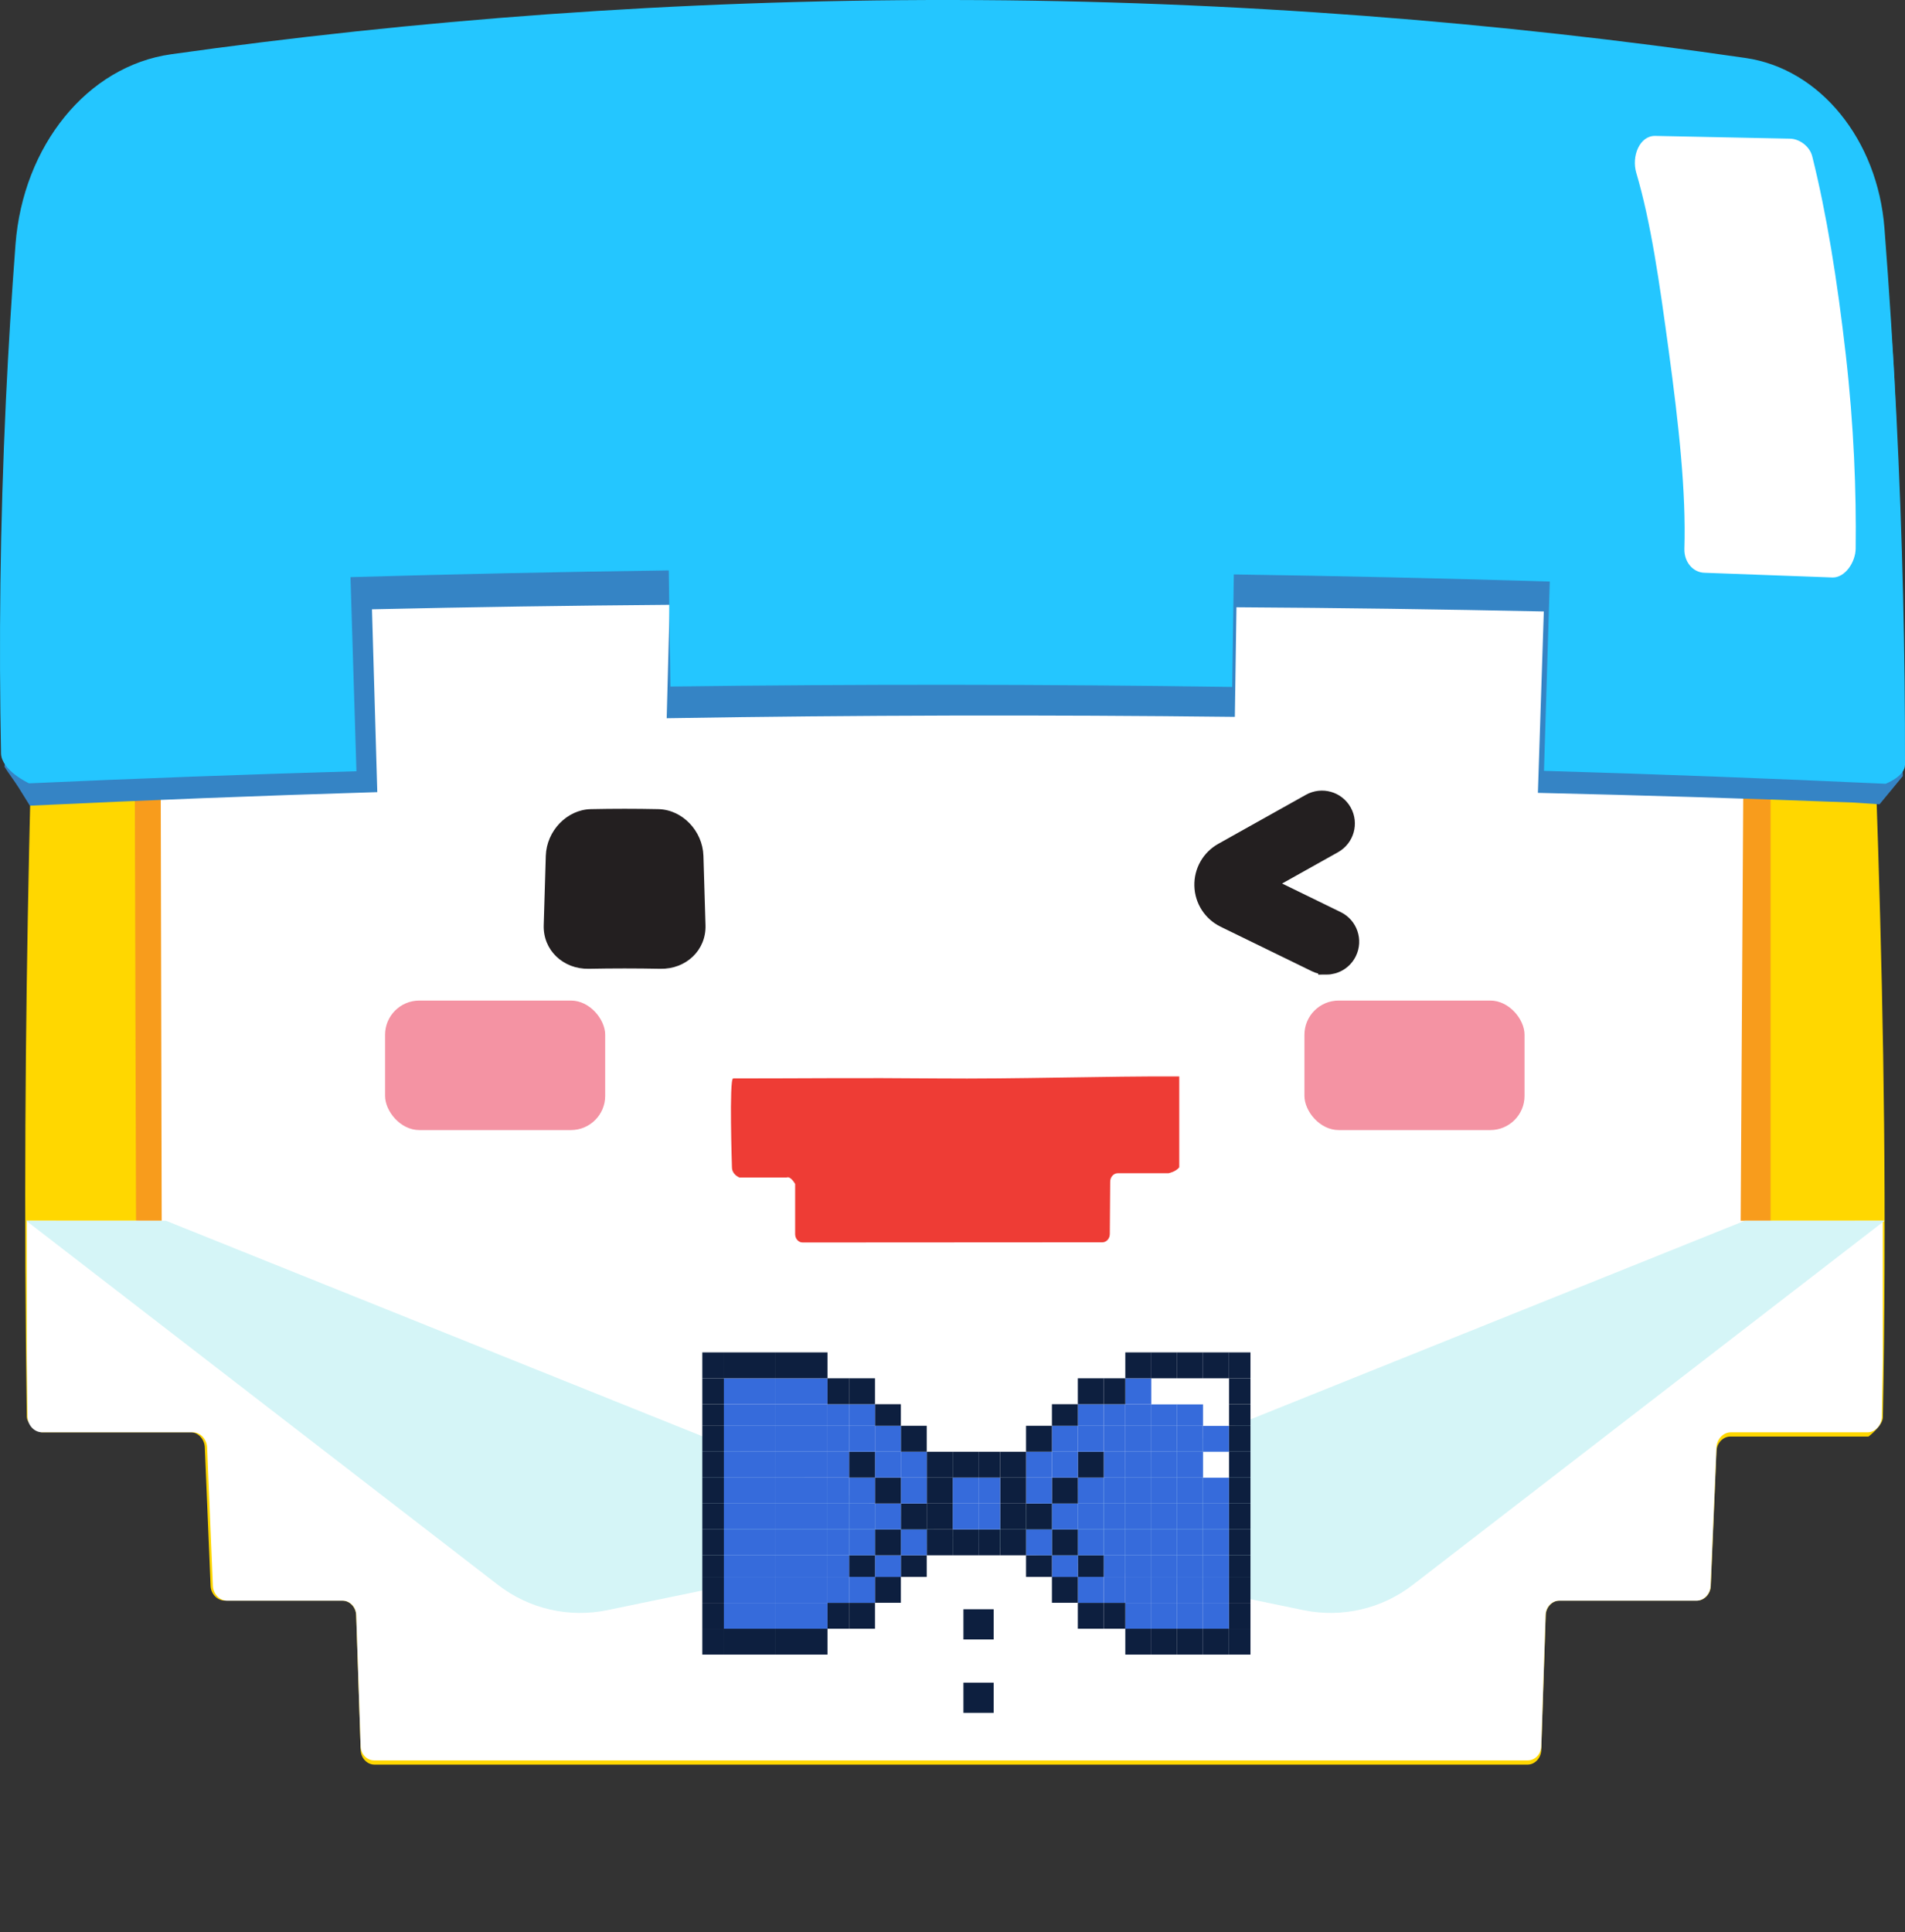 <?xml version="1.0" encoding="UTF-8"?>
<svg id="Layer_2" data-name="Layer 2" xmlns="http://www.w3.org/2000/svg" viewBox="0 0 441.35 447.53">
  <rect x="0" y="0" width="441.35" height="447.53" fill="#333333" stroke="none"/>
  <defs>
    <style>
      .cls-1 {
        fill: gold;
      }

      .cls-2 {
        stroke: #231f20;
        stroke-miterlimit: 10;
        stroke-width: 4px;
      }

      .cls-2, .cls-3 {
        fill: #231f20;
      }

      .cls-4 {
        fill: #f89c1c;
      }

      .cls-4, .cls-5, .cls-6, .cls-7, .cls-8, .cls-9, .cls-3, .cls-10, .cls-11, .cls-12 {
        stroke-width: 0px;
      }

      .cls-5 {
        fill: #f493a3;
      }

      .cls-6 {
        fill: #24c6ff;
      }

      .cls-7 {
        fill: #0d1f3f;
      }

      .cls-8 {
        fill: #3584c5;
      }

      .cls-9 {
        fill: #366bdb;
      }

      .cls-10 {
        fill: #d5f5f7;
      }

      .cls-11 {
        fill: #fff;
      }

      .cls-12 {
        fill: #ee3c35;
      }
    </style>
  </defs>
  <g id="Layer_4" data-name="Layer 4">
    <g>
      <path class="cls-1" d="m6.21,328.22c-1.37-94.97,1.31-167.56,4.47-262.96.55-16.52,9.29-30.74,22.45-36.36C89.06,4.97,159.52,5.54,220.83,5.62c51.52.06,129.95-.34,188.12,24.41,12.43,5.29,20.66,18.77,21.21,34.37,3.39,95.89,7.86,169.06,6.06,263.93-.04,1.95-3.32,4.43-3.32,4.43h-32c-1.71,0-3.15,1.51-3.23,3.39l-1.32,31.27c-.08,1.85-1.51,3.34-3.2,3.34h-31.81c-1.72,0-3.17,1.52-3.23,3.39l-1.04,31.27c-.06,1.85-1.49,3.34-3.2,3.34H86.77c-1.71,0-3.14-1.49-3.2-3.34l-1.05-31.26c-.06-1.87-1.51-3.4-3.23-3.4h-27.22c-1.74,0-3.21-1.54-3.28-3.43l-1.34-32.08c-.08-1.92-1.57-3.49-3.32-3.49H9.54s-3.3-1.59-3.33-3.56Z"/>
      <path class="cls-4" d="m31.21,175.3l.35,123.47h44.18s1.23,35,1.23,35h28.39s1.09,39,1.09,39l228.71.02,1.46-40.02h28.12l1.2-33h44.27v-124.21c-11.49,0-27.75-.02-39.97-.03.67-19.41,1.36-38.99,2.04-58.75-101.12-.36-202.31-.72-303.58-1.08.7,20.06,1.4,39.94,2.09,59.63-12.24,0-39.58-.03-39.58-.03Z"/>
      <path class="cls-11" d="m37.21,169.75l.28,125.02h41.98s1.15,34,1.15,34h28.55s1.03,38,1.03,38l220.76.02,1.37-39.02,27.11.37,1.14-34.37h42.63s.75-123.76.75-123.76c-11.79,0-27.5-.02-39.29-.03.64-19.41,1.29-38.98,1.94-58.74-97.62-.36-195.3-.72-293.05-1.08.67,20.05,1.34,39.92,2,59.61-11.82,0-26.53-.02-38.35-.03Z"/>
      <path class="cls-8" d="m440.86,179.76c-1.81,2.18-3.61,4.37-5.41,6.55-2.06-.13-4.11-.27-6.16-.41-24.32-.93-48.65-1.68-72.99-2.24.46-14.01.92-28.02,1.37-42.02-23.73-.5-47.47-.83-71.21-.97-.12,8.46-.25,16.92-.37,25.39-43.88-.51-87.76-.41-131.63.31.23-8.76.46-17.52.69-26.27-22.99.18-45.98.52-68.97,1.04.1,3.65.21,7.31.32,10.96.3,10.46.61,20.93.91,31.39-26.83.81-53.66,1.86-80.49,3.14-.86-1.39-1.72-2.77-2.58-4.15-.86-1.39-2.45-3.49-3.31-4.88,5.24-33.89,6.15-60.22,5.28-79.01-.58-12.43,1.22-21.87,2.28-35.31,1.79-22.49,16.78-40.59,36.22-43.26.73-.1,1.46-.2,2.19-.3,55.27-7.51,115.29-12.09,179.4-11.93,65.95.17,127.5,5.32,183.96,13.49,17.32,2.51,24.68,18.1,26.28,38.2.98,12.3,2.22,20.47,2.8,42.43.97,36.33,1.17,52.95,1.23,58.59.09,8.1.14,14.77.17,19.25Z"/>
      <path class="cls-6" d="m6.75,181.45c25.27-1.14,50.55-2.07,75.83-2.8-.46-14.98-.92-29.97-1.38-44.96,24.58-.71,49.16-1.23,73.74-1.56.13,8.97.25,17.94.38,26.9,43.38-.57,86.78-.54,130.16.09.12-8.69.25-17.37.37-26.06,24.4.36,48.81.91,73.2,1.65-.45,14.62-.89,29.23-1.34,43.85,26.39.77,52.77,1.77,79.15,2.99,0,0,4.48-1.71,4.49-4.4.04-25.36-.56-52.41-2-81.06-.74-14.68-1.67-29.1-2.76-43.22-1.58-20.48-14.89-36.93-32.17-39.44C348.07,5.24,286.64.09,220.83,0,156.01-.09,95.38,4.73,39.64,12.57,20.25,15.3,5.33,33.73,3.59,56.65c-.89,11.73-1.64,23.73-2.22,35.97C-.01,121.91-.27,149.26.24,174.51c.08,3.99,6.5,6.95,6.5,6.95Z"/>
      <path class="cls-11" d="m424.62,133.77l-29.65-1.09c-2.71-.02-4.82-2.49-4.73-5.55.41-12.99-1.27-28.58-3.66-46.1-2.13-15.63-4.07-29.44-7.49-41-1.13-3.84.76-8.56,4.33-8.55l31.23.64c2.17,0,4.62,1.73,5.21,4.1,3.31,13.24,5.78,28.53,7.76,45.84,1.9,16.65,2.46,31.81,2.3,45.01-.04,3.2-2.47,6.72-5.3,6.7Z"/>
      <path class="cls-11" d="m436.21,282.77H6.21v32.44c.05,4.27.1,8.57.16,12.93.03,1.98,1.55,3.63,3.36,3.64h34.94c1.75,0,3.24,1.57,3.32,3.49l1.34,32.08c.08,1.89,1.55,3.43,3.28,3.43h26.77c1.68,0,3.09,1.48,3.15,3.31l1.02,30.44c.06,1.8,1.46,3.25,3.12,3.25h267.3c1.66,0,3.05-1.46,3.11-3.25l1.01-30.44c.06-1.83,1.47-3.31,3.14-3.31h31.81c1.73,0,3.2-1.53,3.28-3.42l1.36-32.09c.08-1.92,1.57-3.49,3.32-3.49h31.68c1.77,0,3.28-1.62,3.31-3.58.08-4.42.15-8.78.21-13.11v-32.31Z"/>
      <path class="cls-10" d="m221.44,356.29l-182.98-73.51-32.41-.02,109.34,84.38c7.18,5.54,16.41,7.67,25.29,5.84l80.77-16.69Z"/>
      <path class="cls-10" d="m221.24,356.29l182.98-73.51,32.41-.02-109.34,84.38c-7.18,5.54-16.41,7.67-25.29,5.84l-80.77-16.69Z"/>
      <path class="cls-12" d="m273.21,270.39c-.79,1.05-2.51,1.38-2.51,1.38h-11.75c-.95,0-1.73.88-1.74,1.94l-.09,12.14c0,1.06-.78,1.92-1.73,1.92l-69.44.04c-.95,0-1.72-.86-1.73-1.92v-11.63s-1.03-1.9-1.98-1.5h-10.92c-.95-.4-1.73-1.25-1.74-2.3,0,0-.68-20.65.27-20.65,16.79,0,28.99-.17,47.3,0,18.06.17,39.27-.55,56.06-.47v21.04Z"/>
      <g>
        <rect class="cls-5" x="89.21" y="231.77" width="51" height="30" rx="7.93" ry="7.93"/>
        <rect class="cls-5" x="302.21" y="231.77" width="51" height="30" rx="7.93" ry="7.93"/>
      </g>
      <g>
        <rect class="cls-7" x="284.71" y="377.27" width="5" height="6"/>
        <rect class="cls-7" x="284.71" y="371.28" width="5" height="5.99"/>
        <rect class="cls-7" x="284.71" y="365.27" width="5" height="6"/>
        <rect class="cls-7" x="284.71" y="360.27" width="5" height="5"/>
        <rect class="cls-7" x="284.71" y="354.27" width="5" height="6"/>
        <rect class="cls-7" x="284.71" y="348.27" width="5" height="6"/>
        <rect class="cls-7" x="284.71" y="342.27" width="5" height="6"/>
        <rect class="cls-7" x="284.71" y="336.28" width="5" height="5.99"/>
        <rect class="cls-7" x="284.71" y="330.27" width="5" height="6"/>
        <rect class="cls-7" x="284.71" y="325.27" width="5" height="5"/>
        <rect class="cls-7" x="284.71" y="319.27" width="5" height="6"/>
        <rect class="cls-7" x="284.71" y="313.27" width="5" height="6"/>
        <rect class="cls-7" x="278.71" y="377.27" width="6.01" height="6"/>
        <rect class="cls-9" x="278.71" y="371.28" width="6.01" height="5.99"/>
        <rect class="cls-9" x="278.71" y="365.27" width="6.01" height="6"/>
        <rect class="cls-9" x="278.71" y="360.27" width="6.01" height="5"/>
        <rect class="cls-9" x="278.71" y="354.27" width="6.01" height="6"/>
        <rect class="cls-9" x="278.71" y="348.27" width="6.01" height="6"/>
        <rect class="cls-9" x="278.71" y="342.27" width="6.01" height="6"/>
        <rect class="cls-11" x="278.71" y="336.28" width="6.01" height="5.99"/>
        <rect class="cls-9" x="278.71" y="330.27" width="6.01" height="6"/>
        <rect class="cls-11" x="278.71" y="325.27" width="6.01" height="5"/>
        <rect class="cls-11" x="278.71" y="319.27" width="6.01" height="6"/>
        <rect class="cls-7" x="278.71" y="313.27" width="6.01" height="6"/>
        <rect class="cls-7" x="272.71" y="377.27" width="6" height="6"/>
        <rect class="cls-9" x="272.71" y="371.28" width="6" height="5.99"/>
        <rect class="cls-9" x="272.71" y="365.27" width="6" height="6"/>
        <rect class="cls-9" x="272.71" y="360.27" width="6" height="5"/>
        <rect class="cls-9" x="272.71" y="354.27" width="6" height="6"/>
        <rect class="cls-9" x="272.71" y="348.27" width="6" height="6"/>
        <rect class="cls-9" x="272.71" y="342.27" width="6" height="6"/>
        <rect class="cls-9" x="272.71" y="336.28" width="6" height="5.99"/>
        <rect class="cls-9" x="272.71" y="330.27" width="6" height="6"/>
        <rect class="cls-9" x="272.71" y="325.27" width="6" height="5"/>
        <rect class="cls-11" x="272.71" y="319.27" width="6" height="6"/>
        <rect class="cls-7" x="272.71" y="313.27" width="6" height="6"/>
        <rect class="cls-7" x="266.71" y="377.27" width="6" height="6"/>
        <rect class="cls-9" x="266.71" y="371.28" width="6" height="5.99"/>
        <rect class="cls-9" x="266.71" y="365.27" width="6" height="6"/>
        <rect class="cls-9" x="266.71" y="360.27" width="6" height="5"/>
        <rect class="cls-9" x="266.71" y="354.27" width="6" height="6"/>
        <rect class="cls-9" x="266.71" y="348.27" width="6" height="6"/>
        <rect class="cls-9" x="266.71" y="342.27" width="6" height="6"/>
        <rect class="cls-9" x="266.71" y="336.28" width="6" height="5.99"/>
        <rect class="cls-9" x="266.71" y="330.27" width="6" height="6"/>
        <rect class="cls-9" x="266.71" y="325.27" width="6" height="5"/>
        <rect class="cls-11" x="266.71" y="319.27" width="6" height="6"/>
        <rect class="cls-7" x="266.71" y="313.27" width="6" height="6"/>
        <rect class="cls-7" x="260.71" y="377.27" width="6.01" height="6"/>
        <rect class="cls-9" x="260.71" y="371.28" width="6.01" height="5.99"/>
        <rect class="cls-9" x="260.71" y="365.27" width="6.01" height="6"/>
        <rect class="cls-9" x="260.71" y="360.27" width="6.01" height="5"/>
        <rect class="cls-9" x="260.71" y="354.27" width="6.01" height="6"/>
        <rect class="cls-9" x="260.71" y="348.27" width="6.01" height="6"/>
        <rect class="cls-9" x="260.71" y="342.27" width="6.01" height="6"/>
        <rect class="cls-9" x="260.71" y="336.28" width="6.01" height="5.99"/>
        <rect class="cls-9" x="260.71" y="330.27" width="6.01" height="6"/>
        <rect class="cls-9" x="260.71" y="325.27" width="6.01" height="5"/>
        <rect class="cls-9" x="260.71" y="319.27" width="6.01" height="6"/>
        <rect class="cls-7" x="260.71" y="313.27" width="6.01" height="6"/>
        <rect class="cls-7" x="255.71" y="371.28" width="5" height="5.99"/>
        <rect class="cls-9" x="255.71" y="365.27" width="5" height="6"/>
        <rect class="cls-9" x="255.71" y="360.27" width="5" height="5"/>
        <rect class="cls-9" x="255.71" y="354.27" width="5" height="6"/>
        <rect class="cls-9" x="255.71" y="348.27" width="5" height="6"/>
        <rect class="cls-9" x="255.71" y="342.27" width="5" height="6"/>
        <rect class="cls-9" x="255.71" y="336.28" width="5" height="5.99"/>
        <rect class="cls-9" x="255.71" y="330.27" width="5" height="6"/>
        <rect class="cls-9" x="255.71" y="325.27" width="5" height="5"/>
        <rect class="cls-7" x="255.71" y="319.27" width="5" height="6"/>
        <rect class="cls-7" x="249.71" y="371.28" width="6" height="5.99"/>
        <rect class="cls-9" x="249.71" y="365.27" width="6" height="6"/>
        <rect class="cls-7" x="249.71" y="360.27" width="6" height="5"/>
        <rect class="cls-9" x="249.71" y="354.27" width="6" height="6"/>
        <rect class="cls-9" x="249.71" y="348.27" width="6" height="6"/>
        <rect class="cls-9" x="249.71" y="342.27" width="6" height="6"/>
        <rect class="cls-7" x="249.71" y="336.28" width="6" height="5.99"/>
        <rect class="cls-9" x="249.71" y="330.27" width="6" height="6"/>
        <rect class="cls-9" x="249.71" y="325.27" width="6" height="5"/>
        <rect class="cls-7" x="249.71" y="319.27" width="6" height="6"/>
        <rect class="cls-7" x="243.71" y="365.27" width="6.01" height="6"/>
        <rect class="cls-9" x="243.71" y="360.27" width="6.01" height="5"/>
        <rect class="cls-7" x="243.71" y="354.27" width="6.01" height="6"/>
        <rect class="cls-9" x="243.71" y="348.27" width="6.01" height="6"/>
        <rect class="cls-7" x="243.71" y="342.27" width="6.01" height="6"/>
        <rect class="cls-9" x="243.71" y="336.28" width="6.01" height="5.99"/>
        <rect class="cls-9" x="243.71" y="330.27" width="6.01" height="6"/>
        <rect class="cls-7" x="243.71" y="325.27" width="6.01" height="5"/>
        <rect class="cls-7" x="237.71" y="360.27" width="6" height="5"/>
        <rect class="cls-9" x="237.71" y="354.27" width="6" height="6"/>
        <rect class="cls-7" x="237.71" y="348.27" width="6" height="6"/>
        <rect class="cls-9" x="237.71" y="342.27" width="6" height="6"/>
        <rect class="cls-9" x="237.71" y="336.28" width="6" height="5.99"/>
        <rect class="cls-7" x="237.71" y="330.27" width="6" height="6"/>
        <rect class="cls-7" x="231.71" y="354.27" width="6.01" height="6"/>
        <rect class="cls-7" x="231.71" y="348.27" width="6.01" height="6"/>
        <rect class="cls-7" x="231.71" y="342.27" width="6.01" height="6"/>
        <rect class="cls-7" x="231.71" y="336.28" width="6.01" height="5.99"/>
        <rect class="cls-7" x="226.71" y="354.27" width="5" height="6"/>
        <rect class="cls-9" x="226.71" y="348.27" width="5" height="6"/>
        <rect class="cls-9" x="226.71" y="342.27" width="5" height="6"/>
        <rect class="cls-7" x="226.71" y="336.28" width="5" height="5.99"/>
        <rect class="cls-7" x="220.71" y="354.27" width="6" height="6"/>
        <rect class="cls-9" x="220.71" y="348.27" width="6" height="6"/>
        <rect class="cls-9" x="220.71" y="342.27" width="6" height="6"/>
        <rect class="cls-7" x="220.71" y="336.28" width="6" height="5.99"/>
        <rect class="cls-7" x="214.71" y="354.27" width="6.01" height="6"/>
        <rect class="cls-7" x="214.71" y="348.27" width="6.01" height="6"/>
        <rect class="cls-7" x="214.71" y="342.27" width="6.01" height="6"/>
        <rect class="cls-7" x="214.71" y="336.28" width="6.01" height="5.99"/>
        <rect class="cls-7" x="208.71" y="360.27" width="6" height="5"/>
        <rect class="cls-9" x="208.71" y="354.27" width="6" height="6"/>
        <rect class="cls-7" x="208.71" y="348.27" width="6" height="6"/>
        <rect class="cls-9" x="208.71" y="342.27" width="6" height="6"/>
        <rect class="cls-9" x="208.71" y="336.28" width="6" height="5.99"/>
        <rect class="cls-7" x="208.71" y="330.27" width="6" height="6"/>
        <rect class="cls-7" x="202.71" y="365.27" width="6" height="6"/>
        <rect class="cls-9" x="202.71" y="360.27" width="6" height="5"/>
        <rect class="cls-7" x="202.71" y="354.27" width="6" height="6"/>
        <rect class="cls-9" x="202.71" y="348.27" width="6" height="6"/>
        <rect class="cls-7" x="202.71" y="342.27" width="6" height="6"/>
        <rect class="cls-9" x="202.71" y="336.28" width="6" height="5.99"/>
        <rect class="cls-9" x="202.71" y="330.27" width="6" height="6"/>
        <rect class="cls-7" x="202.71" y="325.27" width="6" height="5"/>
        <rect class="cls-7" x="196.71" y="371.28" width="6.01" height="5.99"/>
        <rect class="cls-9" x="196.71" y="365.27" width="6.01" height="6"/>
        <rect class="cls-7" x="196.71" y="360.27" width="6.01" height="5"/>
        <rect class="cls-9" x="196.71" y="354.27" width="6.01" height="6"/>
        <rect class="cls-9" x="196.71" y="348.27" width="6.01" height="6"/>
        <rect class="cls-9" x="196.71" y="342.27" width="6.01" height="6"/>
        <rect class="cls-7" x="196.71" y="336.28" width="6.01" height="5.99"/>
        <rect class="cls-9" x="196.71" y="330.27" width="6.01" height="6"/>
        <rect class="cls-9" x="196.71" y="325.27" width="6.01" height="5"/>
        <rect class="cls-7" x="196.71" y="319.27" width="6.01" height="6"/>
        <rect class="cls-7" x="191.71" y="371.28" width="5" height="5.99"/>
        <rect class="cls-9" x="191.71" y="365.27" width="5" height="6"/>
        <rect class="cls-9" x="191.71" y="360.27" width="5" height="5"/>
        <rect class="cls-9" x="191.71" y="354.27" width="5" height="6"/>
        <rect class="cls-9" x="191.71" y="348.27" width="5" height="6"/>
        <rect class="cls-9" x="191.71" y="342.27" width="5" height="6"/>
        <rect class="cls-9" x="191.71" y="336.28" width="5" height="5.99"/>
        <rect class="cls-9" x="191.71" y="330.27" width="5" height="6"/>
        <rect class="cls-9" x="191.71" y="325.27" width="5" height="5"/>
        <rect class="cls-7" x="191.71" y="319.27" width="5" height="6"/>
        <rect class="cls-7" x="185.71" y="377.27" width="6" height="6"/>
        <rect class="cls-9" x="185.71" y="371.28" width="6" height="5.99"/>
        <rect class="cls-9" x="185.71" y="365.27" width="6" height="6"/>
        <rect class="cls-9" x="185.71" y="360.27" width="6" height="5"/>
        <rect class="cls-9" x="185.71" y="354.27" width="6" height="6"/>
        <rect class="cls-9" x="185.71" y="348.27" width="6" height="6"/>
        <rect class="cls-9" x="185.71" y="342.27" width="6" height="6"/>
        <rect class="cls-9" x="185.71" y="336.28" width="6" height="5.99"/>
        <rect class="cls-9" x="185.71" y="330.27" width="6" height="6"/>
        <rect class="cls-9" x="185.71" y="325.27" width="6" height="5"/>
        <rect class="cls-9" x="185.71" y="319.27" width="6" height="6"/>
        <rect class="cls-7" x="185.71" y="313.27" width="6" height="6"/>
        <rect class="cls-7" x="179.71" y="377.27" width="6.01" height="6"/>
        <rect class="cls-9" x="179.71" y="371.28" width="6.01" height="5.99"/>
        <rect class="cls-9" x="179.71" y="365.27" width="6.01" height="6"/>
        <rect class="cls-9" x="179.71" y="360.27" width="6.01" height="5"/>
        <rect class="cls-9" x="179.71" y="354.27" width="6.01" height="6"/>
        <rect class="cls-9" x="179.71" y="348.27" width="6.01" height="6"/>
        <rect class="cls-9" x="179.71" y="342.27" width="6.01" height="6"/>
        <rect class="cls-9" x="179.71" y="336.28" width="6.01" height="5.99"/>
        <rect class="cls-9" x="179.71" y="330.27" width="6.01" height="6"/>
        <rect class="cls-9" x="179.71" y="325.27" width="6.01" height="5"/>
        <rect class="cls-9" x="179.71" y="319.27" width="6.01" height="6"/>
        <rect class="cls-7" x="179.71" y="313.27" width="6.01" height="6"/>
        <rect class="cls-7" x="173.71" y="377.27" width="6" height="6"/>
        <rect class="cls-9" x="173.71" y="371.28" width="6" height="5.99"/>
        <rect class="cls-9" x="173.71" y="365.27" width="6" height="6"/>
        <rect class="cls-9" x="173.71" y="360.27" width="6" height="5"/>
        <rect class="cls-9" x="173.71" y="354.27" width="6" height="6"/>
        <rect class="cls-9" x="173.71" y="348.27" width="6" height="6"/>
        <rect class="cls-9" x="173.71" y="342.27" width="6" height="6"/>
        <rect class="cls-9" x="173.71" y="336.28" width="6" height="5.99"/>
        <rect class="cls-9" x="173.71" y="330.27" width="6" height="6"/>
        <rect class="cls-9" x="173.71" y="325.27" width="6" height="5"/>
        <rect class="cls-9" x="173.71" y="319.27" width="6" height="6"/>
        <rect class="cls-7" x="173.71" y="313.27" width="6" height="6"/>
        <rect class="cls-7" x="167.71" y="377.27" width="6.01" height="6"/>
        <rect class="cls-9" x="167.71" y="371.28" width="6.01" height="5.99"/>
        <rect class="cls-9" x="167.71" y="365.27" width="6.01" height="6"/>
        <rect class="cls-9" x="167.71" y="360.27" width="6.01" height="5"/>
        <rect class="cls-9" x="167.71" y="354.27" width="6.01" height="6"/>
        <rect class="cls-9" x="167.71" y="348.27" width="6.01" height="6"/>
        <rect class="cls-9" x="167.71" y="342.27" width="6.01" height="6"/>
        <rect class="cls-9" x="167.71" y="336.28" width="6.01" height="5.99"/>
        <rect class="cls-9" x="167.71" y="330.27" width="6.01" height="6"/>
        <rect class="cls-9" x="167.71" y="325.27" width="6.01" height="5"/>
        <rect class="cls-9" x="167.71" y="319.27" width="6.01" height="6"/>
        <rect class="cls-7" x="167.71" y="313.27" width="6.01" height="6"/>
        <rect class="cls-7" x="162.71" y="377.27" width="5" height="6"/>
        <rect class="cls-7" x="162.71" y="371.28" width="5" height="5.99"/>
        <rect class="cls-7" x="162.71" y="365.27" width="5" height="6"/>
        <rect class="cls-7" x="162.71" y="360.27" width="5" height="5"/>
        <rect class="cls-7" x="162.71" y="354.27" width="5" height="6"/>
        <rect class="cls-7" x="162.71" y="348.27" width="5" height="6"/>
        <rect class="cls-7" x="162.71" y="342.27" width="5" height="6"/>
        <rect class="cls-7" x="162.71" y="336.28" width="5" height="5.99"/>
        <rect class="cls-7" x="162.71" y="330.27" width="5" height="6"/>
        <rect class="cls-7" x="162.71" y="325.27" width="5" height="5"/>
        <rect class="cls-7" x="162.71" y="319.27" width="5" height="6"/>
        <rect class="cls-7" x="162.71" y="313.27" width="5" height="6"/>
      </g>
      <g>
        <path class="cls-2" d="m307.27,223.75c-.83,0-1.67-.18-2.46-.57l-21.14-10.31c-2.97-1.45-4.87-4.4-4.96-7.7-.09-3.3,1.64-6.35,4.52-7.96l20.3-11.36c2.71-1.51,6.13-.55,7.65,2.16,1.52,2.71.55,6.13-2.16,7.65l-16.29,9.12,17.01,8.3c2.79,1.36,3.95,4.73,2.59,7.52-.97,2-2.97,3.16-5.06,3.16Z"/>
        <path class="cls-3" d="m152.98,224.41c-5.51-.11-11.03-.11-16.54,0-5.98.12-10.66-4.32-10.47-10.11.16-5.35.32-10.7.48-16.06.19-5.78,4.88-10.7,10.47-10.81,5.19-.11,10.39-.11,15.58,0,5.59.11,10.28,5.03,10.47,10.81.16,5.35.32,10.7.48,16.06.19,5.79-4.5,10.23-10.47,10.11Z"/>
      </g>
      <rect class="cls-7" x="223.21" y="372.77" width="7" height="7"/>
      <rect class="cls-7" x="223.21" y="389.77" width="7" height="7"/>
    </g>
  </g>
</svg>